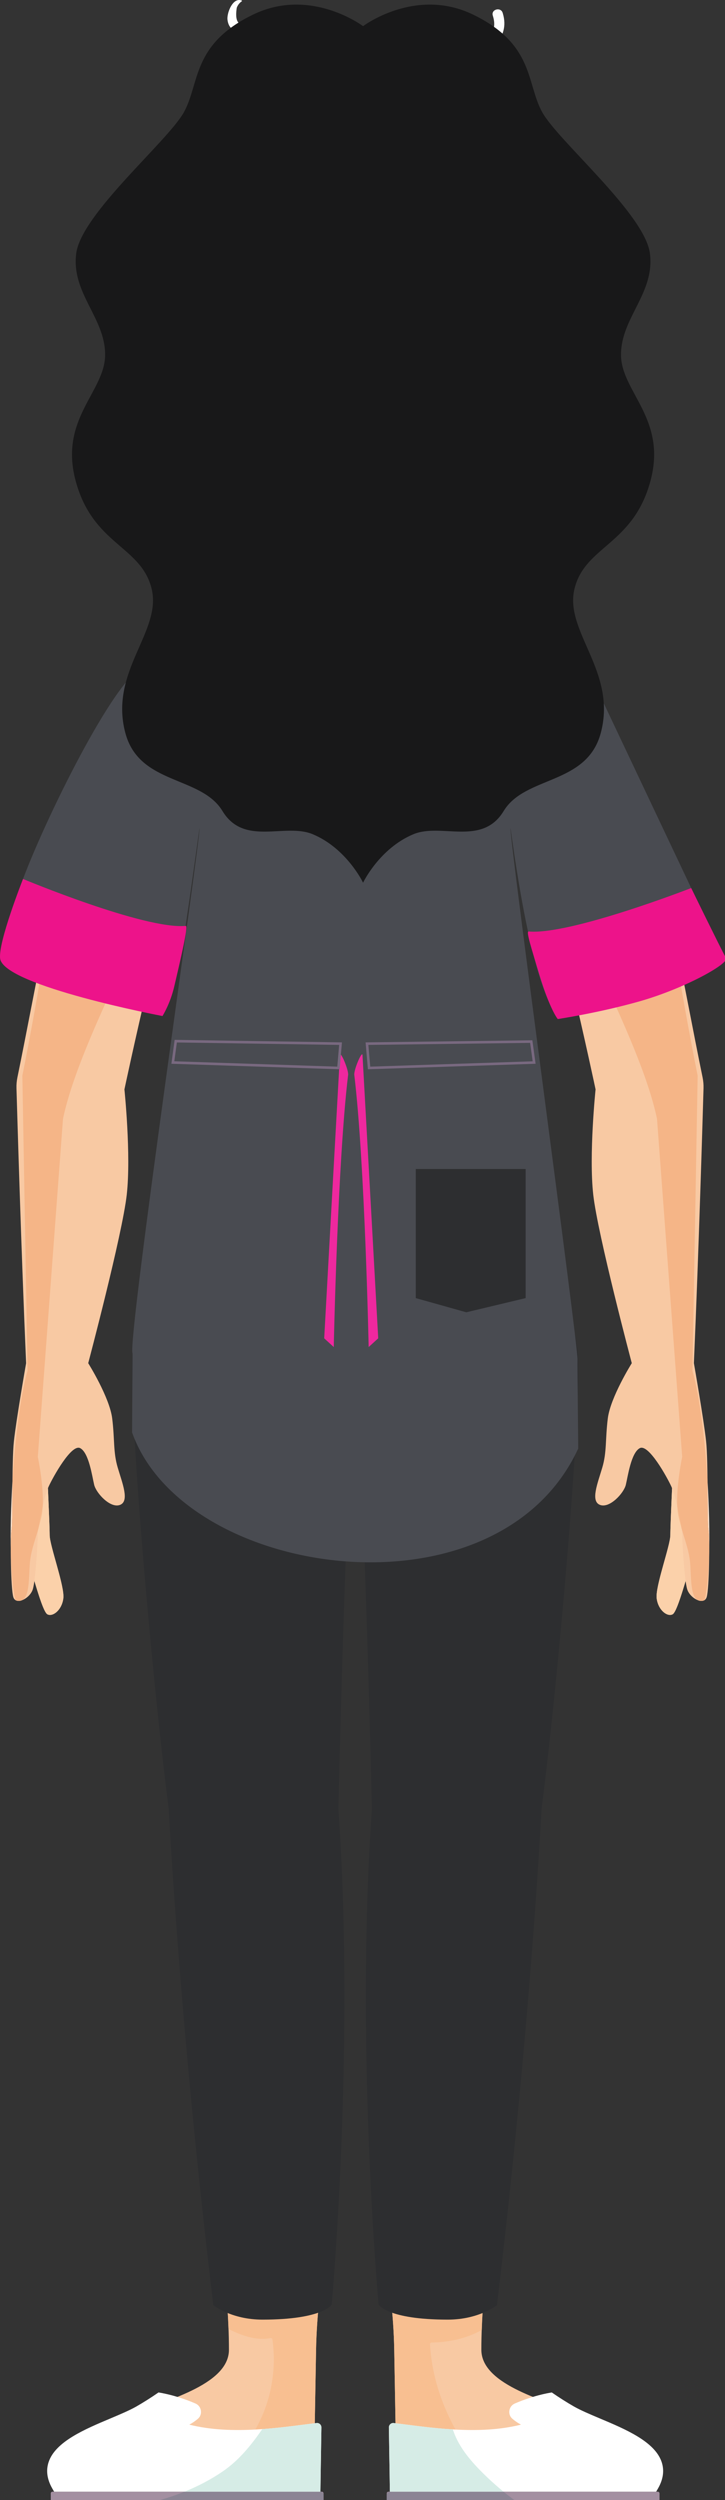 <?xml version="1.0" encoding="UTF-8" standalone="no"?>
<!-- Created with Inkscape (http://www.inkscape.org/) -->

<svg
   width="75mm"
   height="258.514mm"
   viewBox="0 0 75 258.514"
   version="1.1"
   id="svg25455"
   xml:space="preserve"
   xmlns="http://www.w3.org/2000/svg"
   xmlns:svg="http://www.w3.org/2000/svg"><rect x="0" y="0" width="75" height="258.514" fill="#333333" stroke="none"/><g
     id="layer1"
     transform="translate(-74.504,-20.501)"><g
       id="g43415"
       transform="matrix(0.265,0,0,0.265,74.504,20.501)"><title
         id="title43361">Layer 1</title><path
         stroke-width="0.1"
         fill-rule="nonzero"
         fill="#ffffff"
         id="path119"
         d="m 104.953,40.54 c -5.82,0 -8.372,-5.653 -7.445,-11.076 0.443,-2.597 1.959,-3.8 0.087,-5.768 -0.369,-0.388 -1.553,-0.292 -2.009,-0.791 -1.451,-1.585 -1.629,-2.845 -1.639,-4.877 -0.004,-0.852 0.696,-1.625 0.748,-2.421 0.2,-3.091 -0.052,-3.443 -0.812,-3.443 -0.113,0 -0.236,0.008 -0.371,0.016 -0.135,0.008 -0.281,0.015 -0.439,0.015 -0.528,0 -1.187,-0.087 -1.98,-0.553 -1.443,-0.848 -2.113,-2.324 -2.291,-3.96 -0.261,-2.4 1.644,-7.681 4.575,-7.681 0.304,0 0.619,0.056 0.941,0.179 0.119,0.044 0.204,0.216 0.084,0.313 -0.916,0.616 -1.576,1.46 -1.98,2.536 -0.651,4.312 0.128,6.468 2.335,6.468 0.34,0 0.715,-0.051 1.124,-0.153 0.492,0.392 1.351,0.267 1.891,0.855 1.461,1.588 0.031,3.231 0.041,4.92 0.032,5.361 0.603,5.9 1.381,5.9 0.099,0 0.2,-0.008 0.303,-0.017 0.104,-0.008 0.211,-0.016 0.32,-0.016 0.581,0 1.22,0.245 1.813,2.059 0.973,2.975 -5.604,14.743 2.377,14.743 0.448,0 0.941,-0.036 1.484,-0.115 0.101,-0.013 0.199,-0.021 0.291,-0.021 1.823,0 2.052,2.656 0.092,2.845 -0.316,0.031 -0.623,0.045 -0.921,0.045" /><path
         stroke-width="0.1"
         fill-rule="nonzero"
         fill="#ffffff"
         id="path121"
         d="m 175.76,39.853 c -0.783,0 -1.603,-0.223 -2.459,-0.681 -0.313,-0.168 -0.155,-0.631 0.173,-0.641 6.519,-0.212 3.913,-11.187 8.945,-13.944 1.121,-0.615 2.829,-0.321 3.88,-1.113 1.231,-0.928 1.953,-3.552 2.657,-4.912 2.273,-4.392 5.223,-6.807 3.424,-12.455 -0.473,-1.484 0.759,-2.46 1.972,-2.46 0.799,0 1.589,0.42 1.884,1.396 1.663,5.483 -0.027,8.789 -2.847,13.397 -1.956,3.196 -2.891,6.727 -6.149,8.849 -2.492,1.624 -4.276,1.539 -5.48,4.761 -0.769,2.053 -0.655,4.004 -2.151,5.737 -1.164,1.351 -2.448,2.065 -3.851,2.065" /><path
         stroke-width="0.1"
         fill-rule="nonzero"
         fill="#fddfc1"
         id="path755"
         d="m 18.371,573.248 c 0,0 1.021,21.68 1.021,25.773 0,4.093 5.904,19.987 5.336,24.64 -0.567,4.653 -4.2,7.373 -6.244,6.24 -2.044,-1.133 -5.904,-16.573 -7.72,-21.573 -1.816,-4.987 -2.725,-24.747 -2.725,-24.747 l 10.332,-10.333" /><path
         stroke-width="0.1"
         fill-rule="nonzero"
         fill="#fbd1aa"
         id="path757"
         d="m 19.516,630.155 c -0.369,0 -0.719,-0.08 -1.032,-0.253 -1.287,-0.72 -3.292,-7.093 -5.055,-12.973 0.824,-5.84 1.4,-16.24 1.308,-17.8 -0.027,-0.44 0.095,-1.507 0.317,-2.92 0.371,-1.307 0.741,-2.707 1.099,-4.253 0.277,-1.187 0.443,-2.547 0.523,-3.973 0.663,-2.893 1.397,-5.64 2.036,-7.267 0.296,6.68 0.68,15.8 0.68,18.307 0,3.893 5.364,18.52 5.375,23.907 0.001,0.267 -0.012,0.507 -0.039,0.733 -0.48,3.933 -3.161,6.493 -5.212,6.493" /><path
         stroke-width="0.1"
         fill-rule="nonzero"
         fill="#f8c9a3"
         id="path759"
         d="m 10.189,531.915 c 0,0 -3.853,22.027 -4.761,30.44 -0.908,8.4 -0.34,30.987 -0.908,34.507 -0.568,3.52 -0.341,23.053 0.68,26.347 1.023,3.293 6.472,0.56 7.608,-3.067 1.135,-3.64 2.043,-19.08 1.929,-21.013 -0.113,-1.92 2.497,-15.213 4.201,-18.96 1.703,-3.747 8.969,-16.907 12.375,-15.093 3.405,1.813 4.655,11.013 5.449,14.307 0.795,3.293 6.357,9.307 10.104,7.827 3.748,-1.467 0.909,-8.4 -0.908,-14.533 -1.816,-6.12 -1.135,-10.893 -2.157,-19.187 -1.021,-8.28 -9.365,-21.573 -9.365,-21.573 0,0 13.3,-50.147 15.044,-65.733 1.744,-15.587 -0.907,-41.093 -0.907,-41.093 0,0 16.14,-76.307 28.563,-112.6 l -17.659,-50.68 c -11.776,6.213 -19.064,21.907 -27.683,44.467 -7.271,19.04 -18.064,80.453 -24.993,114.107 -0.288,1.413 -0.413,2.8 -0.372,4.227 0.319,11.093 1.851,63.147 3.76,107.307" /><path
         stroke-width="0.1"
         fill-rule="nonzero"
         fill="#fce3ce"
         id="path761"
         d="m 7.388,624.688 c -0.029,0 -0.059,0 -0.088,0 0.409,-0.013 0.849,-0.107 1.297,-0.28 -0.335,0.173 -0.711,0.267 -1.135,0.28 -0.025,0 -0.049,0 -0.075,0 m -1.207,-0.24 c -0.043,-0.013 -0.084,-0.027 -0.127,-0.04 -0.001,-0.013 -0.004,-0.027 -0.007,-0.027 0.044,0.027 0.088,0.053 0.133,0.067 m -1.965,-18.84 c -0.193,-8.307 0.053,-18.013 0.656,-27.72 -0.076,8.413 -0.021,16.933 -0.352,18.973 -0.209,1.293 -0.311,4.747 -0.304,8.747" /><path
         stroke-width="0.1"
         fill-rule="nonzero"
         fill="#f8bc8d"
         id="path763"
         d="m 15.055,596.208 c 0.349,-2.213 0.949,-5.307 1.621,-8.227 -0.08,1.427 -0.245,2.787 -0.523,3.973 -0.357,1.547 -0.728,2.947 -1.099,4.253" /><path
         stroke-width="0.1"
         fill-rule="nonzero"
         fill="#fce3ce"
         id="path765"
         d="m 20.265,352.528 c 1.536,-11.107 2.809,-22.107 3.468,-31.707 l 5.5,-6.667 c -2.767,9.6 -5.86,23.373 -8.968,38.373" /><path
         stroke-width="0.1"
         fill-rule="nonzero"
         fill="#f5b587"
         id="path767"
         d="m 7.3,624.688 c -0.383,-0.013 -0.756,-0.093 -1.119,-0.24 -0.045,-0.013 -0.089,-0.04 -0.133,-0.067 -1.06,-4.16 -1.648,-10.827 -1.832,-18.773 -0.007,-4 0.095,-7.453 0.304,-8.747 0.331,-2.04 0.276,-10.56 0.352,-18.973 1.041,-16.747 3.144,-33.493 5.881,-43.027 L 8.727,419.701 c 0,0 6.948,-34.013 11.539,-67.173 3.108,-15 6.201,-28.773 8.968,-38.373 l 28.044,-33.96 c 8.443,10.293 9.073,27.587 8.265,51.72 -0.544,16.253 -33.973,71.24 -40.953,104.68 l -9.828,131.88 c 0,0 2.384,11.173 1.915,19.507 -0.672,2.92 -1.272,6.013 -1.621,8.227 -1.581,5.573 -3.136,9.347 -3.459,14.507 -0.355,5.72 -0.161,12.307 -2.999,13.693 -0.448,0.173 -0.888,0.267 -1.297,0.28" /><path
         stroke-width="0.1"
         fill-rule="nonzero"
         fill="#fddfc1"
         id="path769"
         d="m 262.699,573.248 c 0,0 -1.021,21.68 -1.021,25.773 0,4.093 -5.904,19.987 -5.336,24.64 0.567,4.653 4.2,7.373 6.244,6.24 2.044,-1.133 5.904,-16.573 7.72,-21.573 1.816,-4.987 2.725,-24.747 2.725,-24.747 l -10.332,-10.333" /><path
         stroke-width="0.1"
         fill-rule="nonzero"
         fill="#fbd1aa"
         id="path771"
         d="m 261.553,630.155 c -2.051,0 -4.732,-2.56 -5.212,-6.493 -0.027,-0.213 -0.039,-0.44 -0.039,-0.693 -0.011,-5.373 5.375,-20.04 5.375,-23.947 0,-2.507 0.384,-11.627 0.681,-18.307 0.637,1.627 1.372,4.373 2.035,7.253 0.08,1.44 0.245,2.8 0.523,3.987 0.357,1.547 0.729,2.947 1.099,4.253 0.223,1.413 0.344,2.48 0.317,2.92 -0.092,1.56 0.484,11.96 1.308,17.8 -1.763,5.88 -3.768,12.253 -5.055,12.973 -0.312,0.173 -0.661,0.253 -1.032,0.253" /><path
         stroke-width="0.1"
         fill-rule="nonzero"
         fill="#f8c9a3"
         id="path773"
         d="m 270.88,531.915 c 0,0 3.853,22.027 4.761,30.44 0.908,8.4 0.341,30.987 0.908,34.507 0.568,3.52 0.341,23.053 -0.68,26.347 -1.023,3.293 -6.472,0.56 -7.607,-3.067 -1.136,-3.64 -2.044,-19.08 -1.931,-21.013 0.113,-1.92 -2.497,-15.213 -4.2,-18.96 -1.704,-3.747 -8.971,-16.907 -12.376,-15.093 -3.405,1.813 -4.655,11.013 -5.449,14.307 -0.795,3.293 -6.357,9.307 -10.104,7.827 -3.748,-1.467 -0.909,-8.4 0.908,-14.533 1.816,-6.12 1.135,-10.893 2.157,-19.187 1.021,-8.28 9.365,-21.573 9.365,-21.573 0,0 -13.3,-50.147 -15.044,-65.733 -1.744,-15.587 0.907,-41.093 0.907,-41.093 0,0 -16.14,-76.307 -28.561,-112.6 l 17.657,-50.68 c 11.776,6.213 19.064,21.907 27.683,44.467 7.271,19.04 18.065,80.453 24.993,114.107 0.288,1.413 0.413,2.8 0.372,4.227 -0.319,11.093 -1.849,63.147 -3.76,107.307" /><path
         stroke-width="0.1"
         fill-rule="nonzero"
         fill="#fce3ce"
         id="path775"
         d="m 273.681,624.688 c -0.025,0 -0.049,0 -0.075,0 -0.424,-0.013 -0.8,-0.107 -1.133,-0.267 0.447,0.16 0.887,0.253 1.296,0.267 -0.029,0 -0.059,0 -0.088,0 m 1.207,-0.24 c 0.045,-0.013 0.089,-0.04 0.133,-0.067 -0.003,0 -0.004,0.013 -0.007,0.027 -0.043,0.013 -0.084,0.027 -0.127,0.04 m 1.965,-18.84 c 0.007,-4.013 -0.095,-7.453 -0.304,-8.747 -0.329,-2.04 -0.276,-10.56 -0.352,-18.973 0.603,9.707 0.849,19.413 0.656,27.72 M 260.804,352.515 c -3.108,-14.987 -6.201,-28.76 -8.968,-38.36 l 5.5,6.667 c 0.659,9.6 1.931,20.6 3.468,31.693" /><path
         stroke-width="0.1"
         fill-rule="nonzero"
         fill="#f8bc8d"
         id="path777"
         d="m 266.015,596.208 c -0.369,-1.307 -0.741,-2.707 -1.099,-4.253 -0.277,-1.187 -0.443,-2.547 -0.523,-3.987 0.673,2.933 1.272,6.027 1.621,8.24" /><path
         stroke-width="0.1"
         fill-rule="nonzero"
         fill="#f5b587"
         id="path779"
         d="m 273.769,624.688 c -0.409,-0.013 -0.849,-0.107 -1.296,-0.267 -2.839,-1.4 -2.644,-7.987 -3,-13.707 -0.323,-5.16 -1.877,-8.933 -3.459,-14.507 -0.349,-2.213 -0.948,-5.307 -1.621,-8.24 -0.468,-8.333 1.915,-19.493 1.915,-19.493 l -9.828,-131.88 c -6.98,-33.44 -40.409,-88.427 -40.953,-104.68 -0.808,-24.133 -0.177,-41.427 8.265,-51.72 l 28.044,33.96 c 2.767,9.6 5.86,23.373 8.968,38.36 4.591,33.16 11.54,67.187 11.54,67.187 l -2.028,115.16 c 2.737,9.533 4.841,26.28 5.881,43.027 0.076,8.413 0.023,16.933 0.352,18.973 0.209,1.293 0.311,4.733 0.304,8.747 -0.184,7.947 -0.771,14.613 -1.832,18.773 -0.044,0.027 -0.088,0.053 -0.133,0.067 -0.363,0.147 -0.736,0.227 -1.119,0.24" /><path
         stroke-width="0.1"
         fill-rule="nonzero"
         fill="#f8c9a3"
         id="path781"
         d="m 154.771,969.648 h 99.859 c 8.72,-15.253 -20.057,-21.613 -31.835,-28.333 -7.669,-4.373 -34.888,-10.133 -34.888,-24.413 0,-11.934 1.149,-26.2 2.817,-41.64 h -40.995 c 2.157,14.2 3.921,27.773 4.168,41.64 0.705,39.68 0.873,52.746 0.873,52.746" /><path
         stroke-width="0.1"
         fill-rule="nonzero"
         fill="#f8c9a3"
         id="path783"
         d="M 122.505,969.648 H 22.648 c -8.72,-15.253 20.057,-21.613 31.835,-28.333 7.668,-4.373 34.887,-10.133 34.887,-24.413 0,-11.934 -1.149,-26.2 -2.817,-41.64 h 40.996 c -2.157,14.2 -3.921,27.773 -4.168,41.64 -0.705,39.68 -0.875,52.746 -0.875,52.746" /><path
         stroke-width="0.1"
         fill-rule="nonzero"
         fill="#fdeede"
         id="path785"
         d="m 188.051,909.181 c 0.353,-10.107 1.336,-21.507 2.643,-33.627 -1.307,12.12 -2.28,23.507 -2.633,33.614 -0.003,0 -0.007,0.013 -0.009,0.013 m 2.643,-33.64 c 0.011,-0.093 0.021,-0.187 0.031,-0.28 v 0 c -0.009,0.093 -0.02,0.186 -0.031,0.28" /><path
         stroke-width="0.1"
         fill-rule="nonzero"
         fill="#f8bf91"
         id="path787"
         d="m 177.817,948.035 c -0.345,-0.027 -0.692,-0.04 -1.036,-0.067 0,0 0,0 -0.001,0 -7.715,-0.466 -15.076,-1.493 -21.381,-2.28 -0.339,-0.04 -0.673,-0.08 -1.005,-0.12 -0.125,-7.454 -0.287,-16.88 -0.496,-28.667 -0.247,-13.867 -2.011,-27.44 -4.168,-41.64 H 190.724 c -0.009,0.093 -0.02,0.186 -0.031,0.28 0,0 0,0 0,0.013 -1.307,12.12 -2.289,23.52 -2.643,33.627 -5.892,3.307 -12.795,4.8 -19.551,4.88 -0.336,0 -0.675,0.307 -0.653,0.653 0.737,12.04 4.373,23.173 9.971,33.32" /><path
         stroke-width="0.1"
         fill-rule="nonzero"
         fill="#fdeede"
         id="path789"
         d="m 89.213,908.808 c -0.003,0 -0.005,0 -0.008,0 -0.353,-9.707 -1.271,-20.573 -2.501,-32.133 1.231,11.56 2.156,22.44 2.509,32.133 M 86.704,876.661 c -0.008,-0.067 -0.015,-0.133 -0.023,-0.2 0.008,0.067 0.015,0.133 0.023,0.2 m -0.071,-0.654 c -0.003,-0.027 -0.005,-0.053 -0.008,-0.08 0.003,0.026 0.005,0.053 0.008,0.08 M 86.6,875.701 c -0.004,-0.04 -0.007,-0.067 -0.011,-0.094 0.004,0.026 0.007,0.067 0.011,0.094 m -0.023,-0.214 C 86.569,875.408 86.56,875.328 86.552,875.261 v 0 c 0.008,0.067 0.017,0.146 0.025,0.227" /><path
         stroke-width="0.1"
         fill-rule="nonzero"
         fill="#f8bf91"
         id="path791"
         d="m 99.668,948.021 c 6.036,-10.533 8.373,-22.947 6.679,-35.227 -0.044,-0.32 -0.375,-0.467 -0.664,-0.467 -0.048,0 -0.096,0.013 -0.14,0.013 -1.041,0.2 -2.08,0.28 -3.112,0.28 -4.552,0 -9.005,-1.72 -13.217,-3.813 -0.353,-9.693 -1.279,-20.573 -2.509,-32.133 0,0 0,0 0,-0.013 -0.008,-0.067 -0.015,-0.133 -0.023,-0.2 -0.016,-0.147 -0.032,-0.293 -0.048,-0.454 -0.003,-0.027 -0.005,-0.053 -0.008,-0.08 -0.009,-0.08 -0.017,-0.147 -0.025,-0.227 -0.004,-0.027 -0.007,-0.067 -0.011,-0.094 -0.004,-0.04 -0.008,-0.08 -0.012,-0.12 -0.008,-0.08 -0.017,-0.16 -0.025,-0.227 h 40.996 c -2.157,14.2 -3.921,27.773 -4.168,41.64 -0.209,11.786 -0.372,21.213 -0.496,28.667 -6.012,0.733 -13.059,1.733 -20.489,2.267 -10e-4,0.013 -0.003,0.013 -0.004,0.013 -0.903,0.067 -1.811,0.12 -2.723,0.173" /><path
         stroke-width="0.1"
         fill-rule="nonzero"
         fill="#2d2e30"
         id="path793"
         d="m 69.971,455.715 c 0,0 -15.915,52.653 -18.095,70.96 -2.179,18.307 7.349,128.2 13.999,179.213 0,0 4.096,83.04 17.395,193.573 0,0 6.96,5.667 19.184,5.667 23.765,0 27.033,-5.893 27.033,-5.893 0,0 9.153,-100.493 2.613,-193.347 0,0 2.893,-129.08 6.537,-168.307 3.644,39.227 6.54,168.307 6.54,168.307 -6.54,92.853 2.613,193.347 2.613,193.347 0,0 3.268,5.893 27.032,5.893 12.224,0 19.184,-5.667 19.184,-5.667 C 207.305,788.928 211.401,705.888 211.401,705.888 218.051,654.875 227.58,544.981 225.4,526.675 c -2.18,-18.307 -18.095,-70.96 -18.095,-70.96 H 69.971"
         name="pantalon"
         color="2d2e30" /><path
         stroke-width="0.1"
         fill-rule="nonzero"
         fill="#a38fa1"
         id="path795"
         d="M 257.457,977.061 H 150.979 v -4.133 c 0,-0.36 0.293,-0.654 0.656,-0.654 h 105.167 c 0.363,0 0.656,0.294 0.656,0.654 v 4.133" /><path
         stroke-width="0.1"
         fill-rule="nonzero"
         fill="#ffffff"
         id="path797"
         d="m 256.147,972.274 0.753,-1.32 c 2.025,-3.547 2.489,-7.014 1.377,-10.293 -2.693,-7.96 -14.084,-12.76 -24.133,-16.987 -3.827,-1.613 -7.44,-3.146 -10.053,-4.627 -2.861,-1.64 -5.831,-3.52 -8.696,-5.507 -5.84,0.973 -10.989,2.84 -14.407,4.307 -2.407,1.04 -2.953,4.267 -0.961,5.973 1.804,1.533 3.359,2.28 3.359,2.28 -16.951,4.267 -36.099,1 -49.695,-0.627 -1.008,-0.12 -1.904,0.707 -1.887,1.733 0.269,16.187 0.351,22.387 0.351,22.48 l 0.033,2.586 h 2.583 99.859 1.517" /><path
         stroke-width="0.1"
         fill-rule="nonzero"
         fill="#a38fa1"
         id="path799"
         d="m 19.819,977.061 h 106.479 v -4.133 c 0,-0.36 -0.293,-0.654 -0.656,-0.654 H 20.475 c -0.363,0 -0.656,0.294 -0.656,0.654 v 4.133" /><path
         stroke-width="0.1"
         fill-rule="nonzero"
         fill="#ffffff"
         id="path801"
         d="m 21.129,972.274 -0.753,-1.32 c -2.025,-3.547 -2.489,-7.014 -1.377,-10.293 2.695,-7.96 14.085,-12.76 24.135,-16.987 3.825,-1.613 7.44,-3.146 10.053,-4.627 2.86,-1.64 5.831,-3.52 8.695,-5.507 5.84,0.973 10.989,2.84 14.408,4.307 2.405,1.04 2.952,4.267 0.961,5.973 -1.804,1.533 -3.359,2.28 -3.359,2.28 16.949,4.267 36.099,1 49.695,-0.627 1.008,-0.12 1.903,0.707 1.885,1.733 -0.268,16.187 -0.349,22.387 -0.351,22.48 l -0.033,2.586 H 122.505 22.648 21.129" /><path
         stroke-width="0.1"
         fill-rule="nonzero"
         fill="#8b8494"
         id="path803"
         d="m 202.945,977.061 h -51.967 v -3.507 c 0,-0.707 0.577,-1.28 1.287,-1.28 H 196.564 v 0 0 c 2.063,1.68 4.197,3.267 6.381,4.787" /><path
         stroke-width="0.1"
         fill-rule="nonzero"
         fill="#d6ece6"
         id="path805"
         d="m 152.188,972.274 v 0 l -0.033,-2.586 c 0,-0.093 -0.081,-6.293 -0.351,-22.48 0,-0.013 0,-0.013 0,-0.027 0,0.014 0,0.014 0,0.027 0.269,16.187 0.351,22.387 0.351,22.48 l 0.033,2.586 m -0.384,-25.133 c 0.021,-0.92 0.788,-1.68 1.691,-1.68 0,0 0,0 10e-4,0 -0.904,0 -1.671,0.76 -1.692,1.68" /><path
         stroke-width="0.1"
         fill-rule="nonzero"
         fill="#d0b186"
         id="path807"
         d="m 176.781,947.968 c -7.715,-0.453 -15.077,-1.493 -21.383,-2.28 6.305,0.787 13.667,1.814 21.381,2.28 0.001,0 0.001,0 0.001,0" /><path
         stroke-width="0.1"
         fill-rule="nonzero"
         fill="#d6ece6"
         id="path809"
         d="m 196.564,972.274 h -44.376 l -0.033,-2.586 c 0,-0.093 -0.081,-6.293 -0.351,-22.48 0,-0.013 0,-0.013 0,-0.027 0,-0.013 0,-0.026 0,-0.04 0.021,-0.92 0.788,-1.68 1.692,-1.68 0.064,0 0.129,0.013 0.195,0.013 0.56,0.067 1.129,0.147 1.708,0.213 6.305,0.787 13.668,1.827 21.383,2.28 2.431,7.587 8.176,13.72 13.855,19.107 1.913,1.814 3.9,3.533 5.928,5.2" /><path
         stroke-width="0.1"
         fill-rule="nonzero"
         fill="#8b8494"
         id="path811"
         d="m 126.297,977.061 h -70.344 c 1.052,-0.214 2.116,-0.4 3.16,-0.654 4.395,-1.067 8.713,-2.453 12.904,-4.133 v 0 0 h 52.993 c 0.711,0 1.287,0.573 1.287,1.28 v 3.507" /><path
         stroke-width="0.1"
         fill-rule="nonzero"
         fill="#d6ece6"
         id="path813"
         d="m 122.884,945.568 v 0 c 0.053,-0.014 0.108,-0.014 0.161,-0.027 -0.053,0.013 -0.108,0.013 -0.161,0.027 m 0.235,-0.04 c 0.016,0 0.032,0 0.048,0 -0.016,0 -0.032,0 -0.048,0 m 0.176,-0.014 c 0.003,0 0.004,0 0.005,0 -0.001,0 -0.003,0 -0.005,0 m 0.136,-0.013 c 0.005,0 0.012,0 0.019,-0.014 -0.007,0.014 -0.012,0.014 -0.019,0.014" /><path
         stroke-width="0.1"
         fill-rule="nonzero"
         fill="#d0b186"
         id="path815"
         d="m 102.391,947.848 c 0.001,0 0.003,0 0.004,-0.013 7.431,-0.534 14.477,-1.534 20.489,-2.267 v 0 c -6.015,0.733 -13.06,1.746 -20.493,2.28" /><path
         stroke-width="0.1"
         fill-rule="nonzero"
         fill="#d6ece6"
         id="path817"
         d="M 125.088,972.274 H 72.017 c 5.216,-2.106 10.228,-4.706 14.888,-7.893 6.415,-4.373 11.144,-10.28 15.485,-16.533 7.433,-0.533 14.479,-1.547 20.493,-2.28 v 0 c 0.053,-0.014 0.108,-0.014 0.161,-0.027 0.025,0 0.049,0 0.073,-0.013 0.016,0 0.032,0 0.048,0 0.044,0 0.085,-0.014 0.128,-0.014 0.003,0 0.004,0 0.005,0 0.044,-0.013 0.087,-0.013 0.131,-0.013 0.007,0 0.012,0 0.019,-0.014 0.045,0 0.091,0 0.137,-0.013 0.065,0 0.131,-0.013 0.195,-0.013 0.919,0 1.695,0.786 1.692,1.72 0,0.014 -0.001,0.014 -0.001,0.027 -0.268,16.187 -0.349,22.387 -0.351,22.48 l -0.033,2.586" /><path
         stroke-width="0.1"
         fill-rule="nonzero"
         fill="#f8c9a3"
         id="path819"
         d="M 83.019,248.568 118.688,230.741 v -39.573 h 39.891 v 39.573 l 35.672,17.827 v 81.76 H 83.019 v -81.76" /><path
         stroke-width="0.1"
         fill-rule="nonzero"
         fill="#e8bc95"
         id="path821"
         d="m 132.191,269.275 c -0.001,0 -0.58,-0.493 -1.491,-1.293 -0.909,-0.787 -2.151,-1.867 -3.471,-3.04 -1.2,-1.067 -2.697,-1.733 -4.296,-1.907 -4.945,-0.52 -16.853,-1.92 -24.155,-3.92 -0.267,-0.067 -0.541,0.093 -0.615,0.36 -0.072,0.267 0.084,0.533 0.351,0.613 7.435,2.027 19.343,3.413 24.313,3.947 1.389,0.147 2.689,0.72 3.737,1.653 2.648,2.347 4.973,4.347 4.975,4.347 0.209,0.173 0.525,0.147 0.704,-0.053 0.18,-0.213 0.156,-0.533 -0.053,-0.707" /><path
         stroke-width="0.1"
         fill-rule="nonzero"
         fill="#e8bc95"
         id="path823"
         d="m 145.729,270.035 c 0.001,0 2.327,-2 4.975,-4.347 1.047,-0.933 2.348,-1.507 3.736,-1.653 4.972,-0.533 16.88,-1.92 24.313,-3.947 0.267,-0.08 0.424,-0.347 0.351,-0.613 -0.072,-0.267 -0.348,-0.427 -0.613,-0.36 -7.303,2 -19.211,3.4 -24.156,3.92 -1.597,0.173 -3.095,0.84 -4.295,1.907 -1.32,1.173 -2.561,2.253 -3.472,3.04 -0.909,0.8 -1.488,1.293 -1.489,1.293 -0.209,0.173 -0.233,0.493 -0.055,0.707 0.18,0.2 0.496,0.227 0.705,0.053" /><path
         stroke-width="0.1"
         fill-rule="nonzero"
         fill="#f8c9a3"
         id="path825"
         d="m 70.835,119.857 c 0,0 -7.128,-16.181 -17.985,-14.388 -11.881,1.961 -12.753,17.004 -6.213,31.065 6.54,14.06 15.915,17.767 24.199,12.752 v -29.429" /><path
         stroke-width="0.1"
         fill-rule="nonzero"
         fill="#fce3ce"
         id="path827"
         d="m 70.617,149.416 c 0.072,-0.043 0.144,-0.085 0.217,-0.129 v -29.429 0 29.429 c -0.073,0.044 -0.145,0.087 -0.217,0.129 m 0.204,-29.587 c -0.315,-0.7 -6.637,-14.499 -16.293,-14.499 -0.24,0 -0.481,0.008 -0.727,0.025 0.244,-0.017 0.488,-0.025 0.728,-0.025 9.656,0 15.977,13.799 16.292,14.499 m -17.972,-14.36 c 0.073,-0.012 0.148,-0.024 0.221,-0.035 -0.073,0.011 -0.148,0.023 -0.221,0.035" /><path
         stroke-width="0.1"
         fill-rule="nonzero"
         fill="#f5b587"
         id="path829"
         d="m 63.733,151.388 c -0.483,0 -0.965,-0.028 -1.447,-0.085 0.457,-2.551 0.505,-5.185 0.285,-7.515 -0.452,-4.763 -1.785,-9.385 -2.297,-14.147 -0.456,-4.231 -0.225,-8.729 -1.076,-12.897 -0.932,-4.564 -5.048,-7.337 -7.681,-10.947 0.437,-0.119 0.861,-0.251 1.332,-0.328 v 0 c 0.073,-0.012 0.148,-0.024 0.221,-0.035 0.245,-0.035 0.489,-0.061 0.731,-0.079 0.245,-0.017 0.487,-0.025 0.727,-0.025 9.656,0 15.979,13.799 16.293,14.499 0.009,0.019 0.013,0.028 0.013,0.028 v 29.429 c -0.073,0.044 -0.145,0.087 -0.217,0.129 -2.244,1.313 -4.564,1.972 -6.884,1.972" /><path
         stroke-width="0.1"
         fill-rule="nonzero"
         fill="#f8c9a3"
         id="path831"
         d="m 206.436,119.857 c 0,0 7.128,-16.181 17.985,-14.388 11.881,1.961 12.753,17.004 6.213,31.065 -6.54,14.06 -15.915,17.767 -24.199,12.752 v -29.429" /><path
         stroke-width="0.1"
         fill-rule="nonzero"
         fill="#fce3ce"
         id="path833"
         d="m 206.453,119.82 c 0.361,-0.803 6.672,-14.489 16.289,-14.489 0.549,0 1.108,0.044 1.679,0.139 -0.571,-0.095 -1.129,-0.139 -1.679,-0.139 -9.616,0 -15.928,13.687 -16.289,14.489 M 224.472,105.477 c -0.017,-0.003 -0.033,-0.005 -0.051,-0.008 0.017,0.003 0.035,0.005 0.051,0.008" /><path
         stroke-width="0.1"
         fill-rule="nonzero"
         fill="#f5b587"
         id="path835"
         d="m 213.568,151.385 c -2.405,0 -4.811,-0.693 -7.132,-2.099 v 0 -29.429 c 0,0 0.007,-0.013 0.017,-0.037 0.361,-0.803 6.673,-14.489 16.289,-14.489 0.549,0 1.108,0.044 1.679,0.139 v 0 0 c 0.017,0.003 0.033,0.005 0.051,0.008 0.899,0.152 1.713,0.403 2.487,0.7 -0.405,1.235 -0.791,2.477 -1.34,3.664 -1.187,2.56 -3.48,4.353 -4.783,6.841 -2.256,4.313 -2.669,9.603 -3.301,14.351 -0.905,6.796 -2.051,13.704 -3.955,20.352 -0.004,0 -0.008,0 -0.012,0" /><path
         stroke-width="0.1"
         fill-rule="nonzero"
         fill="#494b51"
         id="path837"
         d="m 153.503,251.888 c 14.6,-4.653 15.321,-9.613 20.213,-13.6 l 57.696,27.093 51.161,108.08 c -20.759,10.88 -21.487,12.773 -65.917,22.227 -4.792,-8.307 -10.864,-25.227 -17.343,-72.52 -0.832,1.64 26.404,201.613 26.131,207.4 -0.075,1.573 0.301,34.613 0.273,34.667 -31.58,68.307 -153.864,51.08 -174.157,-6.293 l 0.187,-30.84 C 49.505,523.915 78.676,324.688 77.869,323.168 c -6.585,47.12 -8.627,63.173 -13.948,72 C 15.468,382.235 0.552,371.715 0.552,371.715 c 0,0 3.327,-13.133 6.183,-22.28 6.308,-20.24 34.065,-77.907 46.829,-87.64 l 53,-24.76 c 2.468,3.12 4.701,9.72 18.916,14.653 6.619,2.293 21.348,2.333 28.023,0.2"
         name="chaqueta"
         color="494b51" /><path
         stroke-width="0.1"
         fill-rule="nonzero"
         fill="#ed138a"
         id="path839"
         d="m 0.06,374.088 c -0.915,-6.28 8.927,-31.107 8.927,-31.107 0,0 47.445,19.813 63.557,18.307 1.06,-0.093 -2.155,13.52 -4.553,23.747 -1.584,6.747 -4.563,11.427 -4.563,11.427 0,0 -61.82,-11.733 -63.368,-22.373"
         name="vivo"
         color="ed138a" /><path
         stroke-width="0.1"
         fill-rule="nonzero"
         fill="#ed138a"
         id="path841"
         d="m 283.407,373.861 c -2.897,-5.44 -13.585,-27.347 -13.585,-27.347 0,0 -47.363,18.453 -63.475,16.947 -1.06,-0.093 1.16,6.76 4.197,16.813 4.235,14.013 7.336,17.653 7.232,17.36 0,0 16.127,-2.427 31.932,-6.92 17.509,-4.987 34.877,-14.627 33.699,-16.853"
         name="vivo"
         color="ed138a" /><path
         stroke-width="0.1"
         fill-rule="nonzero"
         fill="#ef289e"
         id="path843"
         d="m 132.691,411.728 c 0.113,-2.013 3.443,5.707 3.203,7.707 -4.135,34.413 -5.605,106.187 -5.605,106.187 l -3.732,-3.4 c 0,0 4.811,-87.04 6.135,-110.493"
         name="vivo"
         color="ed138a" /><path
         stroke-width="0.1"
         fill-rule="nonzero"
         fill="#796980"
         id="path845"
         d="m 68.612,406.261 -0.008,0.507 63.795,0.96 -0.731,8.48 -63.621,-2.093 1.06,-7.787 -0.495,-0.067 -0.008,0.507 0.008,-0.507 -0.496,-0.067 -1.209,8.893 65.676,2.147 0.904,-10.493 -65.311,-0.987 -0.06,0.44 0.496,0.067" /><path
         stroke-width="0.1"
         fill-rule="nonzero"
         fill="#ef289e"
         id="path847"
         d="m 141.511,411.728 c -0.113,-2.013 -3.444,5.707 -3.204,7.707 4.135,34.413 5.605,106.187 5.605,106.187 l 3.732,-3.4 c 0,0 -4.811,-87.04 -6.133,-110.493"
         name="vivo"
         color="ed138a" /><path
         stroke-width="0.1"
         fill-rule="nonzero"
         fill="#796980"
         id="path849"
         d="m 207.38,406.435 -0.005,-0.507 -64.661,0.813 0.904,10.493 65.464,-2.147 -1.267,-9.16 h -0.44 l 0.005,0.507 -0.495,0.067 1.053,7.627 -63.405,2.08 -0.731,-8.48 63.584,-0.8 -0.007,-0.493 -0.495,0.067 0.495,-0.067" /><path
         stroke-width="0.1"
         fill-rule="nonzero"
         fill="#2d2e30"
         id="path851"
         d="m 205.197,506.528 -23.168,5.533 -19.717,-5.533 v -50.373 h 42.885 v 50.373"
         name="chaqueta"
         color="2d2e30" /><path
         stroke-width="0.1"
         fill-rule="nonzero"
         fill="#181819"
         id="path853"
         d="m 141.728,344.448 c 0,-0.093 -6.452,-13.453 -19.684,-18.947 -10.853,-4.493 -26.787,4.84 -35.201,-9.04 -8.415,-13.867 -32.487,-10.053 -37.917,-30.48 -6.393,-24.053 14.383,-39.547 10.256,-56.293 -4.125,-16.733 -22.88,-17.013 -29.631,-41.987 -6.583,-24.359 11.489,-34.827 11.489,-49.296 0,-14.468 -13.232,-23.961 -11.296,-39.452 1.937,-15.491 35.823,-43.891 42.061,-55.185 6.24,-11.295 3.012,-26.463 27.003,-38.081 22.487,-10.889 42.924,4.519 42.924,4.519 0,0 20.436,-15.408 42.923,-4.519 23.991,11.619 20.764,26.787 27.003,38.081 6.24,11.295 40.125,39.695 42.061,55.185 1.936,15.491 -11.295,24.984 -11.295,39.452 0,14.469 18.072,24.937 11.488,49.296 -6.749,24.973 -25.504,25.253 -29.631,41.987 -4.125,16.747 16.649,32.24 10.256,56.293 -5.431,20.427 -29.503,16.613 -37.916,30.48 -8.415,13.88 -24.349,4.547 -35.201,9.04 -13.232,5.493 -19.685,18.853 -19.685,18.947" /></g></g><defs
     id="defs25452" /></svg>
